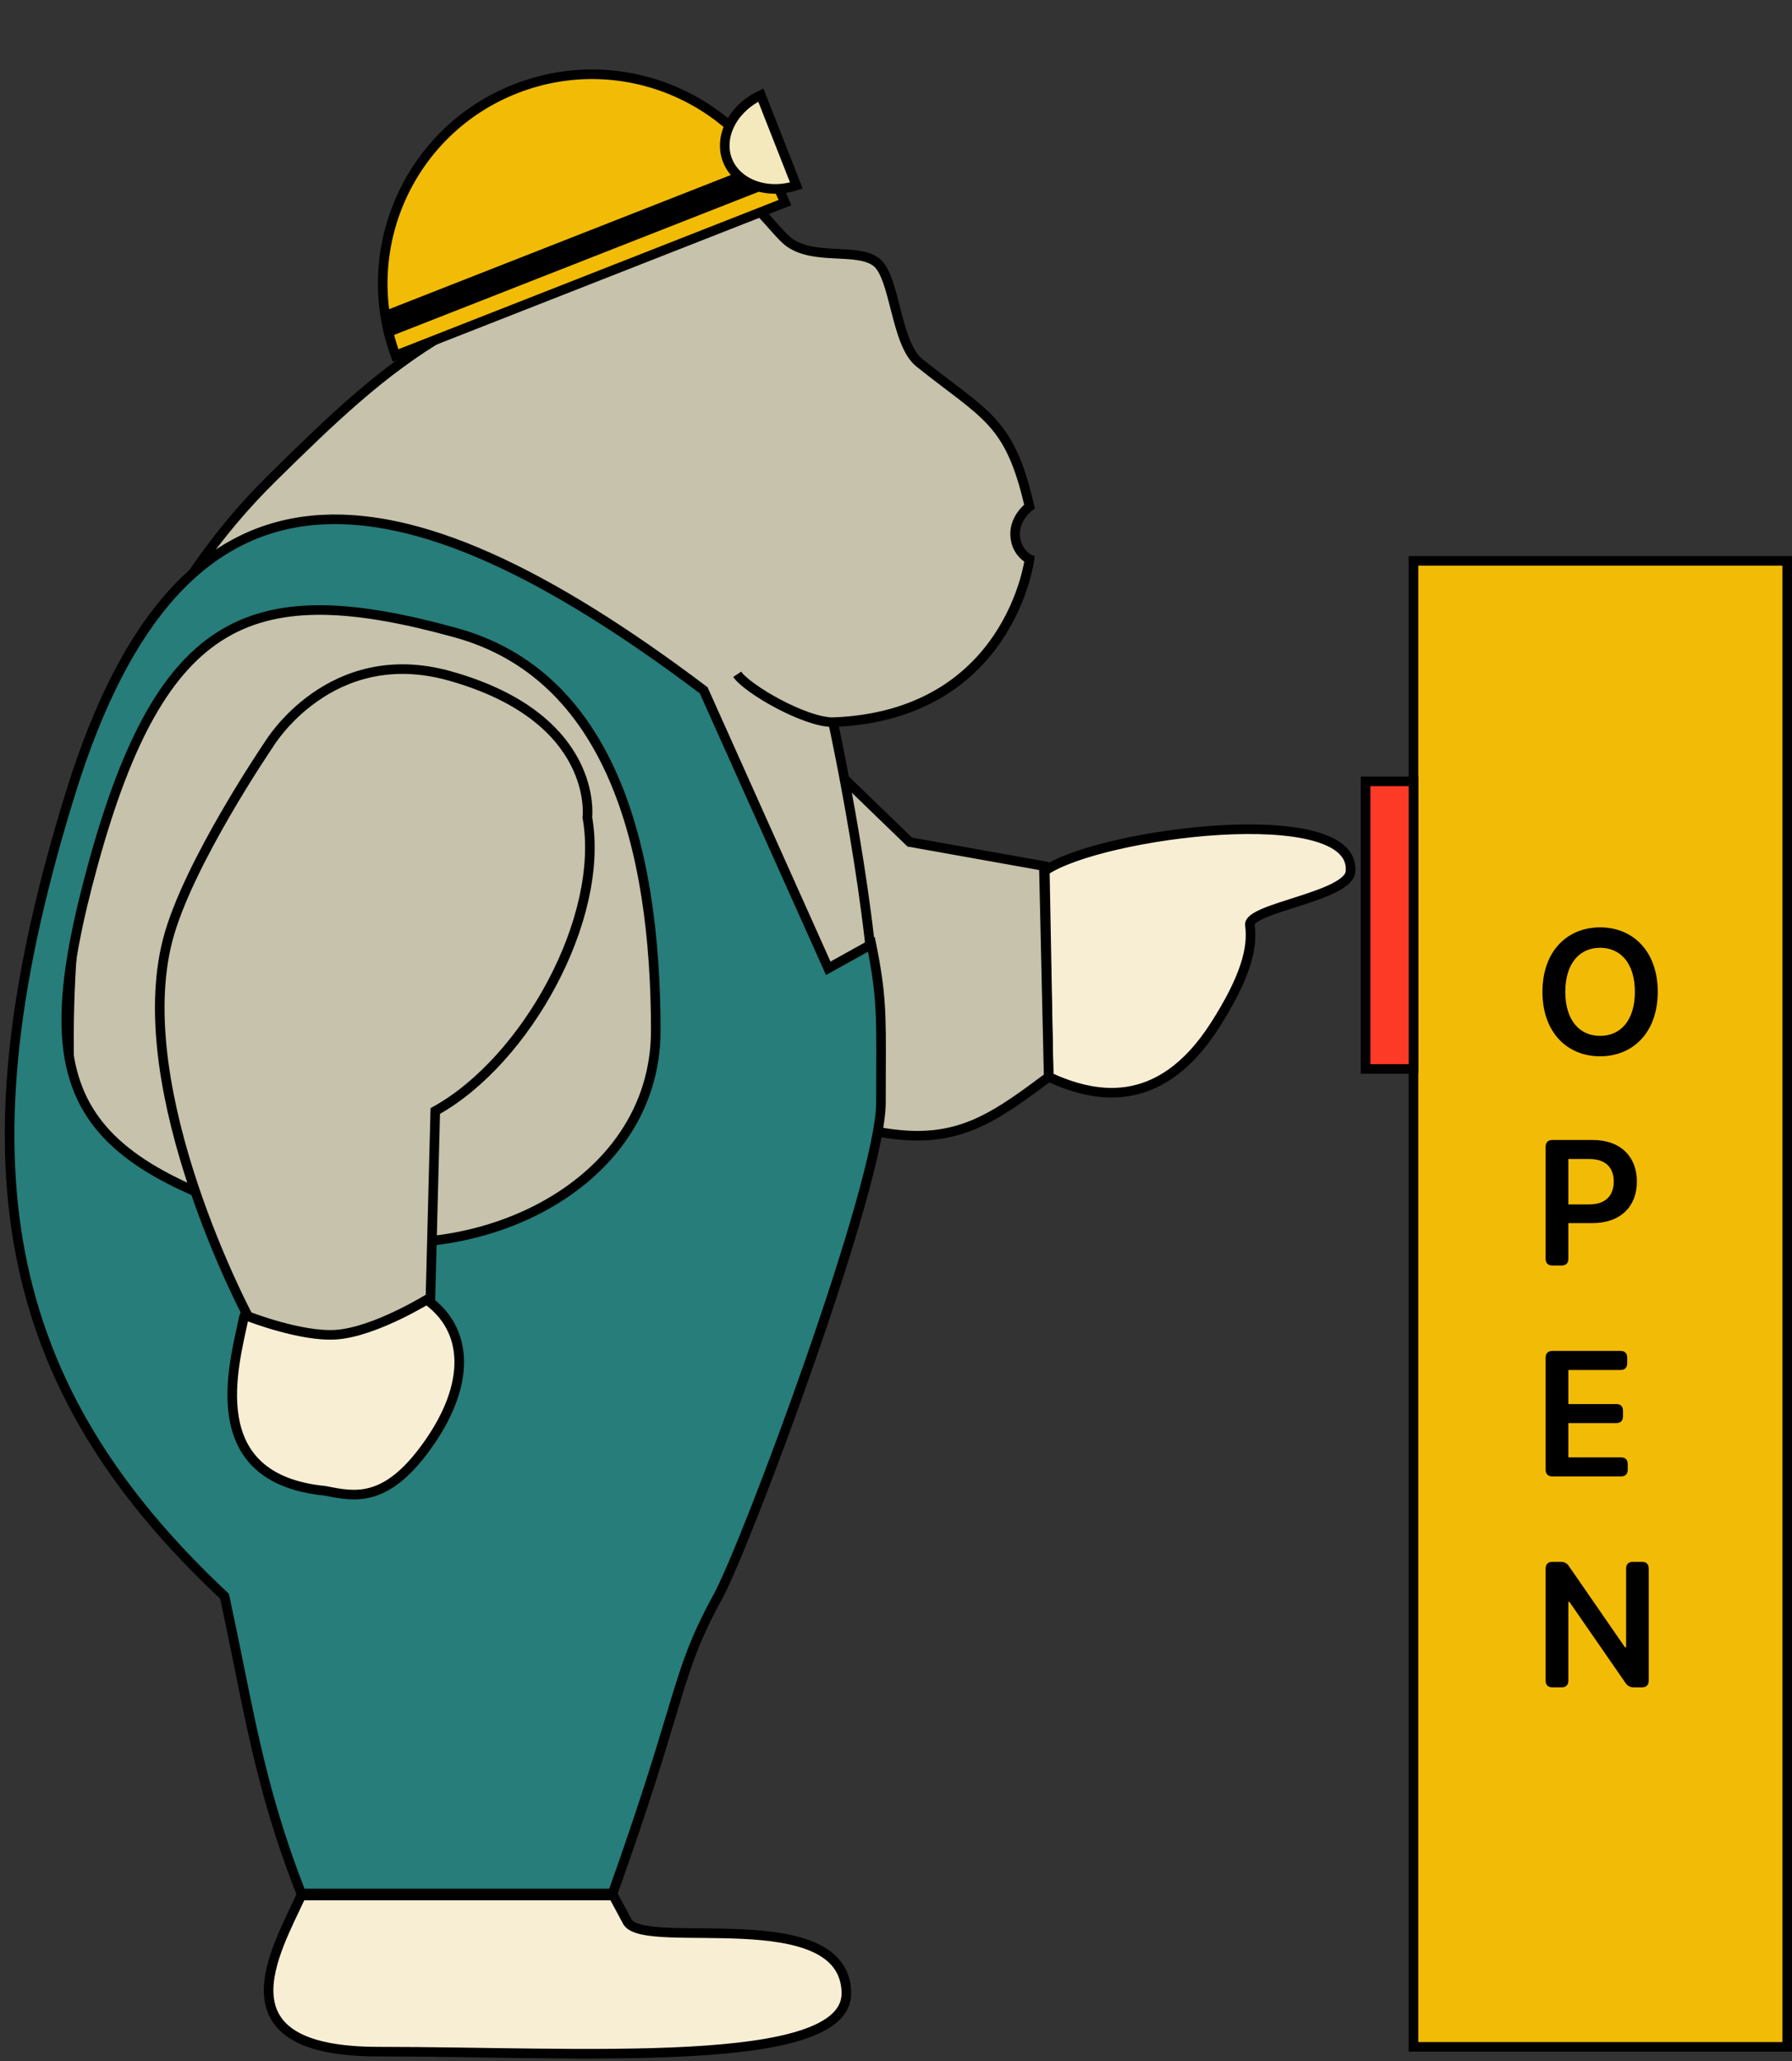 <svg width="187" height="215" viewBox="0 0 187 215" fill="none" xmlns="http://www.w3.org/2000/svg">
<rect x="0" y="0" width="187" height="215" fill="#333333" stroke="none"/>
<rect x="147.5" y="58.5" width="39" height="155" fill="#F2BB05" stroke="black"/>
<rect x="142.5" y="81.5" width="5" height="30" fill="#FC3A25" stroke="black"/>
<path d="M172.989 103.455C172.989 107.686 170.406 110.179 166.974 110.179C163.535 110.179 160.959 107.68 160.959 103.455C160.959 99.223 163.535 96.73 166.974 96.73C170.406 96.73 172.989 99.223 172.989 103.455ZM163.343 103.455C163.343 106.433 164.845 108.05 166.974 108.05C169.109 108.05 170.604 106.433 170.604 103.455C170.604 100.476 169.109 98.859 166.974 98.859C164.845 98.859 163.343 100.476 163.343 103.455ZM161.291 119.612C161.291 119.158 161.54 118.909 161.994 118.909H166.2C169.211 118.909 170.815 120.744 170.815 123.243C170.815 125.761 169.192 127.577 166.168 127.577H163.663V131.297C163.663 131.751 163.413 132 162.96 132H161.994C161.54 132 161.291 131.751 161.291 131.297V119.612ZM163.663 125.627H165.849C167.613 125.627 168.399 124.636 168.399 123.243C168.399 121.849 167.613 120.891 165.836 120.891H163.663V125.627ZM161.291 141.612C161.291 141.158 161.54 140.909 161.994 140.909H169.102C169.556 140.909 169.805 141.158 169.805 141.612V142.194C169.805 142.648 169.556 142.897 169.102 142.897H163.663V146.451H168.661C169.115 146.451 169.364 146.7 169.364 147.154V147.736C169.364 148.19 169.115 148.439 168.661 148.439H163.663V152.012H169.153C169.607 152.012 169.857 152.261 169.857 152.715V153.297C169.857 153.751 169.607 154 169.153 154H161.994C161.54 154 161.291 153.751 161.291 153.297V141.612ZM172.049 175.297C172.049 175.751 171.8 176 171.346 176H170.483C170.106 176 169.85 175.859 169.633 175.553L163.771 167.083H163.663V175.297C163.663 175.751 163.413 176 162.96 176H161.994C161.54 176 161.291 175.751 161.291 175.297V163.612C161.291 163.158 161.54 162.909 161.994 162.909H162.87C163.247 162.909 163.509 163.05 163.72 163.357L169.575 171.832H169.69V163.612C169.69 163.158 169.94 162.909 170.393 162.909H171.346C171.8 162.909 172.049 163.158 172.049 163.612V175.297Z" fill="black"/>
<path d="M140.931 90.832C141.431 83.5 114.931 86.832 109.03 90.832L109.431 112.332C113.859 114.351 120.879 116.215 126.811 106.903C129.941 101.988 130.768 98.908 130.428 96.5C130.172 94.684 140.931 93.5 140.931 90.832Z" fill="#F7EED4" stroke="black"/>
<path d="M109.431 112.332L108.931 90.332L94.931 87.832L79.931 73.332L65.931 107.832C95.508 122.411 99.079 120.049 109.431 112.332Z" fill="#C6C2AB" stroke="black"/>
<path d="M62.931 15.833C75.58 14.612 80.026 23.698 82.431 25.332C85.128 27.166 89.431 25.832 91.431 27.332C93.431 28.832 93.431 35.832 95.931 37.832C102.882 43.393 105.357 43.809 107.431 52.832C107.431 52.832 105.841 53.983 105.931 55.832C106.021 57.669 107.431 58.332 107.431 58.332C107.431 58.332 105.378 74.628 86.931 75.332C86.931 75.332 91.431 96 91.431 108.333C91.431 122.459 84.931 138 84.931 138H9.93C4.999 108.957 4.431 73.456 28.431 49.833C34.555 43.805 39.845 38.685 46.431 34.833C46.583 25.107 50.283 17.053 62.931 15.833Z" fill="#C6C2AB"/>
<path d="M86.931 75.332C105.378 74.628 107.431 58.332 107.431 58.332C107.431 58.332 106.021 57.669 105.931 55.832C105.841 53.983 107.431 52.832 107.431 52.832C105.357 43.809 102.882 43.393 95.931 37.832C93.431 35.832 93.431 28.832 91.431 27.332C89.431 25.832 85.128 27.166 82.431 25.332C80.026 23.698 75.58 14.612 62.931 15.833C50.283 17.053 46.583 25.107 46.431 34.833C39.845 38.685 34.555 43.805 28.431 49.833C4.431 73.456 4.999 108.957 9.93 138H84.931C84.931 138 91.431 122.459 91.431 108.333C91.431 96 86.931 75.332 86.931 75.332ZM86.931 75.332C83.931 75.332 77.931 71.832 76.931 70.332" stroke="black"/>
<path d="M39.5 214C22.447 214 28.698 203.652 31.432 197.714L64 197.714L65.5 200.5C67.5 203.5 88.101 198.367 88.323 207.83C88.514 216 60.501 214 39.5 214Z" fill="#F7EED4" stroke="black"/>
<path d="M87.43 106.545L91.43 104.5V109.955L88.43 112L87.43 106.545Z" fill="#134C4C"/>
<path d="M53.796 9.264C64.866 4.919 77.345 10.229 81.918 21.132L41.279 37.082C37.201 25.984 42.727 13.608 53.796 9.264Z" fill="#F2BB05" stroke="black"/>
<path d="M39.69 32.609L79.651 16.925L80.635 19.428L40.307 35.256L39.69 32.609Z" fill="black"/>
<path d="M75.918 16.729C74.97 14.316 76.418 11.318 79.396 9.923L83.103 19.35C79.971 20.354 76.867 19.142 75.918 16.729Z" fill="#F4E9BD" stroke="black"/>
<path fill-rule="evenodd" clip-rule="evenodd" d="M91.93 115.001C91.93 123.501 77.93 161.001 74.93 166.501C72.345 171.24 71.567 173.822 70.002 179.021C68.813 182.972 67.169 188.434 63.931 197.501H31.431C27.924 188.538 26.541 181.701 24.919 173.675C24.46 171.404 23.981 169.038 23.43 166.501C-0.07 144.5 -4.57 120.999 7.43 82.5C18.882 45.759 40.93 47.5 73.43 72.001L86.43 101.001L90.93 98.5C91.972 103.633 91.963 105.839 91.938 111.693C91.934 112.681 91.93 113.773 91.93 115.001ZM32.93 128.501C48.934 132.916 68.43 124.001 68.43 107.501C68.43 88.001 63.562 70.412 47.558 65.996C26.43 60.166 16.925 64.001 9.745 90.024C2.991 114.501 7.41 121.459 32.93 128.501Z" fill="#267D7A" stroke="black"/>
<path d="M25.43 137.501C26.232 133.613 40.894 133.059 44.43 135.5C48.93 138.607 49.24 144.414 44.43 151C40.221 156.764 37.04 156.125 33.959 155.506L33.93 155.5C20.896 154.234 24.428 142.36 25.43 137.501Z" fill="#F7EED4" stroke="black"/>
<path d="M17.5 98.042C19.561 90.104 28.079 77.62 28.079 77.62C28.079 77.62 34.439 67.001 46.93 70.501C62.578 74.885 61.291 85.251 61.291 85.251C63.153 95.789 54.889 110.654 45.422 115.885L44.919 135.334C44.919 135.334 39.167 138.951 35.024 139.217C31.384 139.451 25.883 137.297 25.883 137.297C25.883 137.297 13.388 113.881 17.5 98.042Z" fill="#C6C2AB" stroke="black"/>
</svg>
